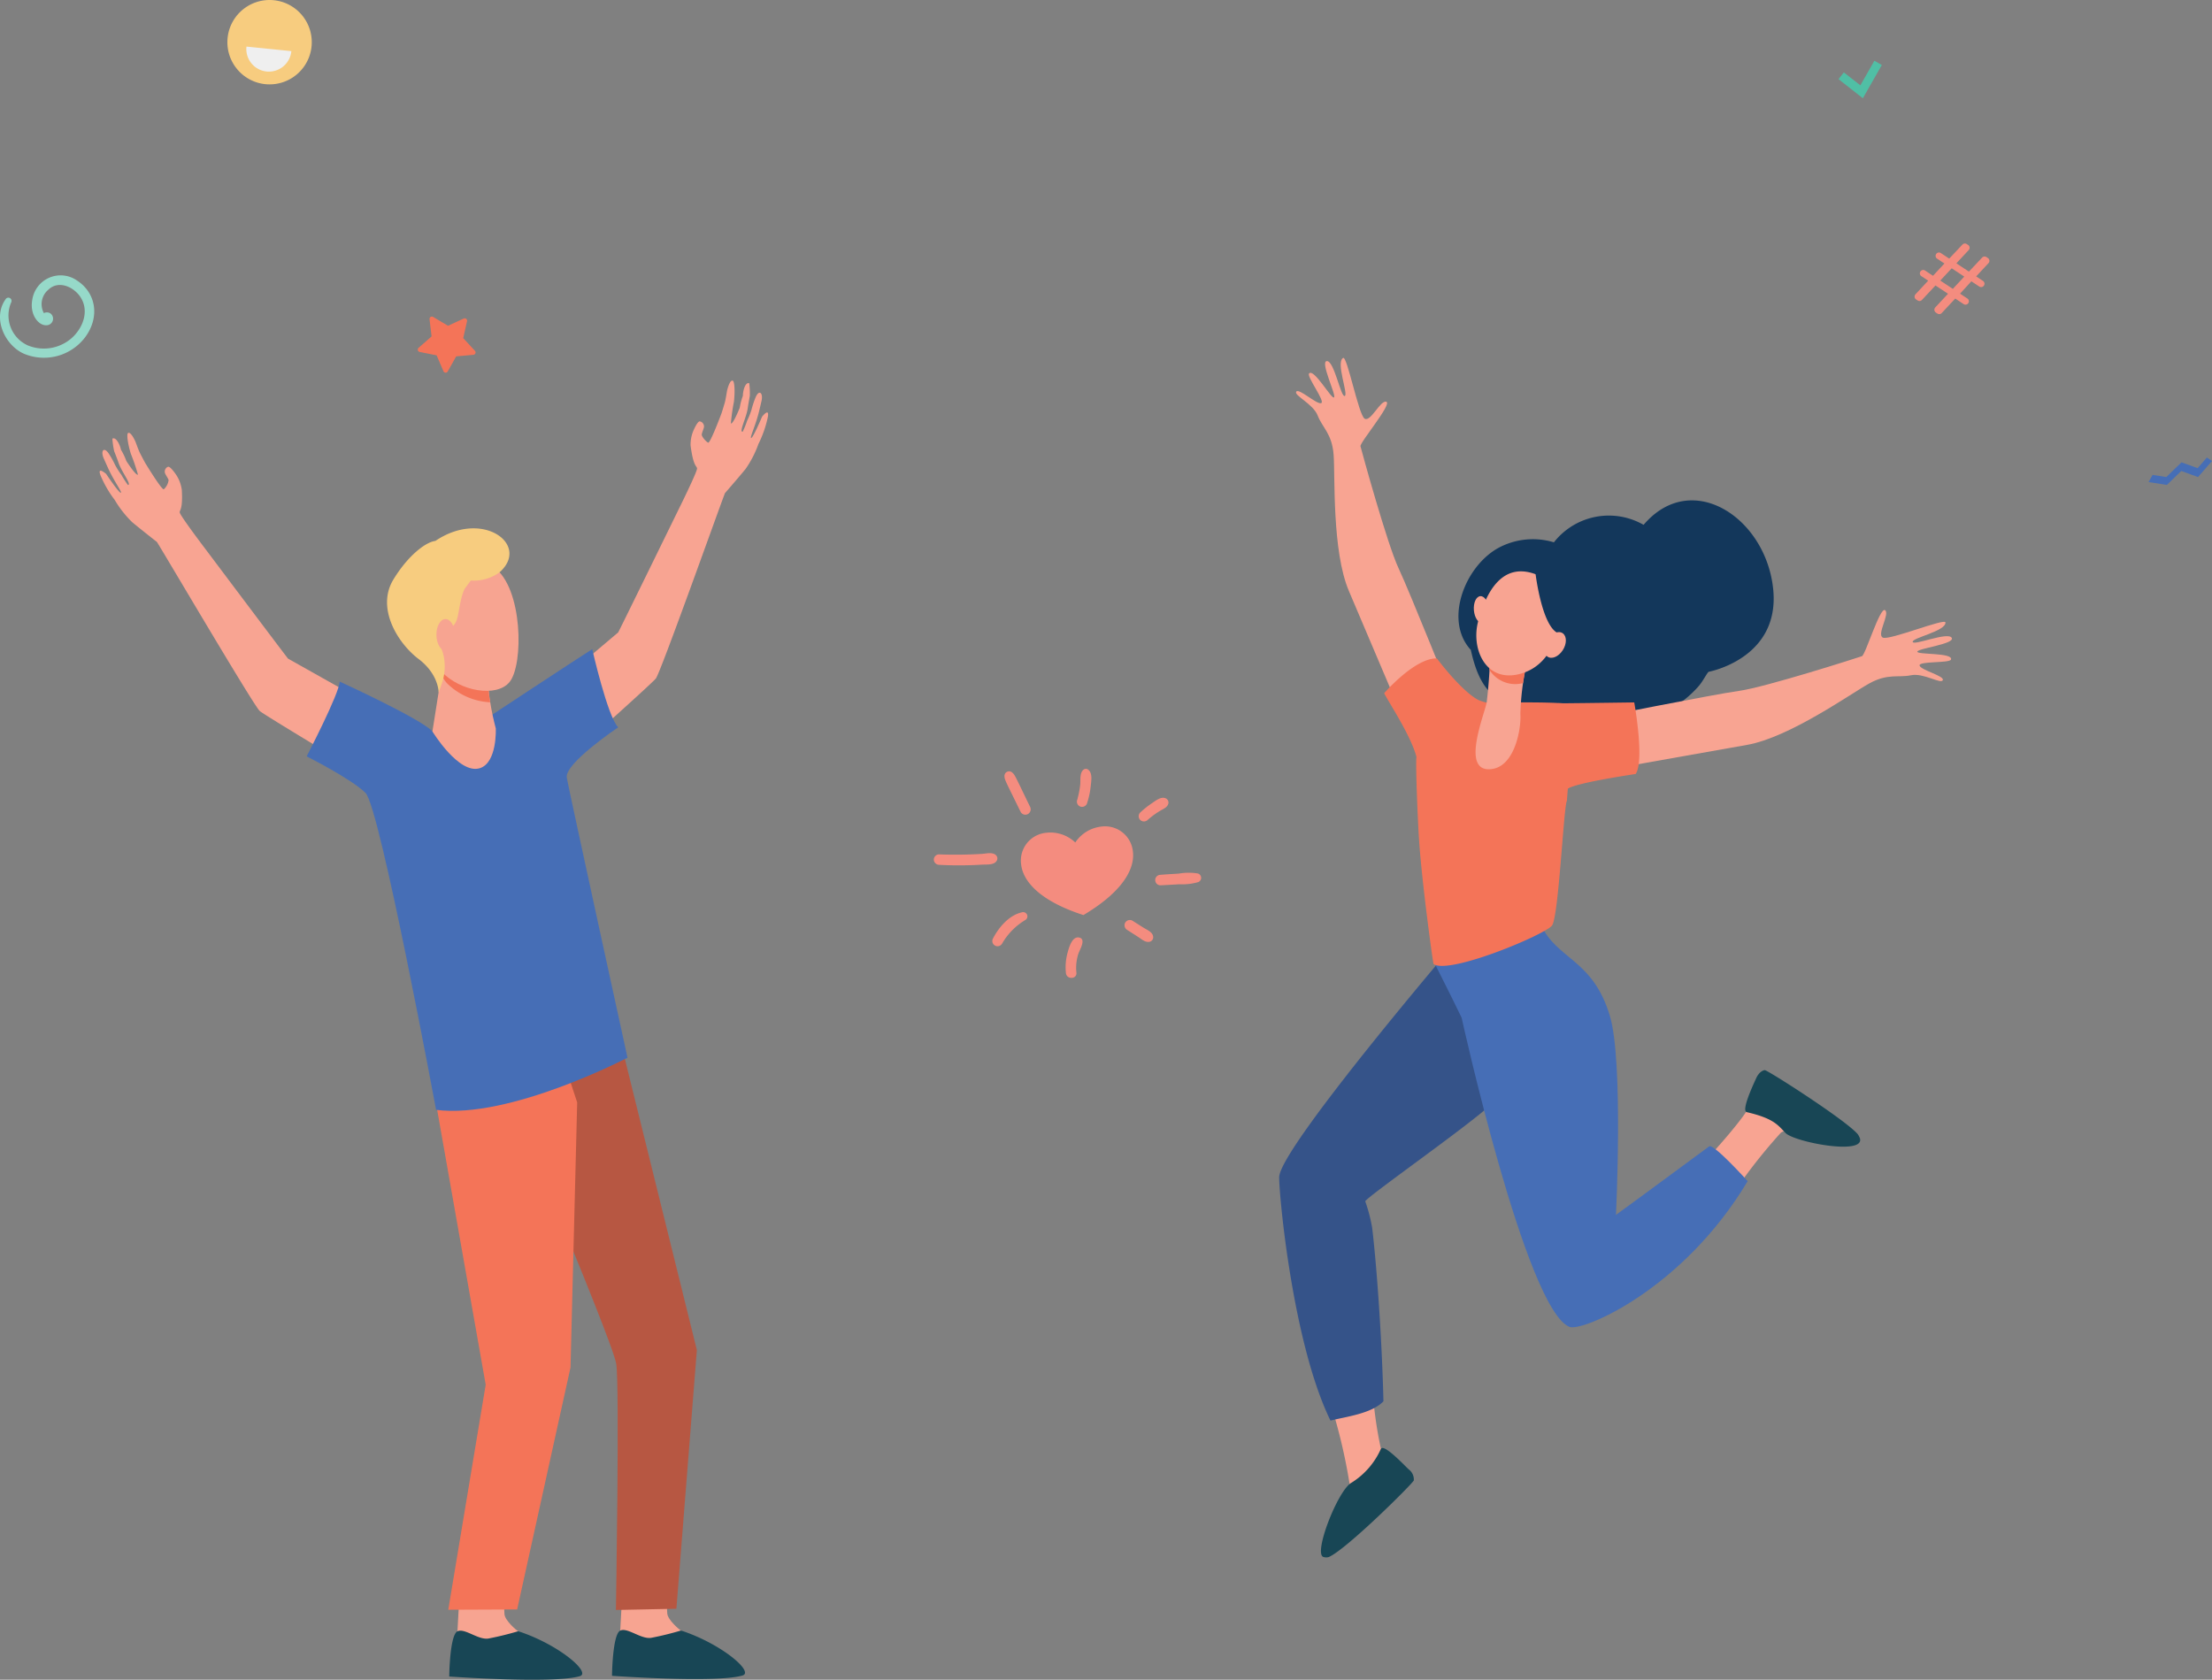 <svg xmlns="http://www.w3.org/2000/svg" width="80%" height="80%" viewBox="0 0 326.875 248.255">
  <rect x="0" y="0" width="326.875" height="248.255" fill="#808080" stroke="none"/>
  <g id="Group_5113" data-name="Group 5113" transform="translate(-35.125 -474.828)">
    <path id="Path_784" data-name="Path 784" d="M414.415,191.852l-1.008-2.349L410.9,189a.351.351,0,0,1-.163-.608l1.922-1.685-.3-2.539a.351.351,0,0,1,.529-.343l2.2,1.307,2.322-1.068a.351.351,0,0,1,.489.4l-.565,2.493,1.734,1.878a.351.351,0,0,1-.226.588l-2.545.233-1.251,2.229a.351.351,0,0,1-.629-.033" transform="translate(-313.759 337.843)" fill="#f47458"/>
    <g id="Group_5061" data-name="Group 5061" transform="translate(68.725 474.828)">
      <path id="Path_786" data-name="Path 786" d="M509.943,6.86A6.235,6.235,0,1,1,504.365.029a6.235,6.235,0,0,1,5.578,6.831" transform="translate(-497.503 0.003)" fill="#f7cc7f"/>
      <path id="Path_787" data-name="Path 787" d="M515.04,43.033a3.334,3.334,0,1,0,6.634.67Z" transform="translate(-512.22 -36.148)" fill="#efefef"/>
    </g>
    <g id="Group_5062" data-name="Group 5062" transform="translate(173.12 588.462)">
      <path id="Path_789" data-name="Path 789" d="M818.041,58.35a5.333,5.333,0,0,1,3.918-2.357,4.129,4.129,0,0,1,4.6,3.744c.294,2.62-1.655,5.978-7.317,9.342-6.267-2.025-8.912-4.867-9.206-7.487a4.129,4.129,0,0,1,3.658-4.671,5.334,5.334,0,0,1,4.343,1.429" transform="translate(-797.136 -47.471)" fill="#f48c7f"/>
      <path id="Path_790" data-name="Path 790" d="M730.338,82.487a54.98,54.98,0,0,0,6.285-.026c.632-.039,1.739.081,2.143-.488a.666.666,0,0,0-.047-.911c-.5-.5-1.436-.232-2.073-.193-1.94.118-4.141.159-6.368.072a.78.78,0,0,0-.743.8.79.79,0,0,0,.8.743" transform="translate(-729.535 -68.303)" fill="#f48c7f"/>
      <path id="Path_791" data-name="Path 791" d="M934.833,100.617c.929-.041,1.857-.1,2.785-.154a8.524,8.524,0,0,0,2.77-.313.67.67,0,0,0-.052-1.284,8.423,8.423,0,0,0-2.779.019c-.928.058-1.857.113-2.784.186a.774.774,0,0,0,.06,1.546" transform="translate(-901.339 -83.408)" fill="#f48c7f"/>
      <path id="Path_792" data-name="Path 792" d="M784.888,139.9a9.677,9.677,0,0,1,3.475-3.521.626.626,0,0,0-.518-1.12c-1.928.419-3.478,2.258-4.328,3.938a.771.771,0,0,0,1.371.7" transform="translate(-774.807 -114.063)" fill="#f48c7f"/>
      <path id="Path_793" data-name="Path 793" d="M852.839,163.777a6.841,6.841,0,0,1,.3-2.818c.185-.56,1.2-2.15.1-2.374-1.042-.211-1.5,1.509-1.7,2.237a8.083,8.083,0,0,0-.247,3.015c.1.989,1.648.938,1.552-.06" transform="translate(-831.772 -133.66)" fill="#f48c7f"/>
      <path id="Path_794" data-name="Path 794" d="M906.1,143.939l1.613,1.036c.536.344,1.061.86,1.733.683a.685.685,0,0,0,.442-.835c-.115-.622-.96-.946-1.451-1.258l-1.618-1.025a.793.793,0,0,0-1.059.341.8.8,0,0,0,.341,1.059" transform="translate(-877.496 -120.118)" fill="#f48c7f"/>
      <path id="Path_795" data-name="Path 795" d="M798.536,10.338c-2.242-4.631-2.2-4.657-2.625-5.025a.685.685,0,0,0-1.131.529c.031.585.036.488,2.414,5.351a.8.8,0,0,0,1.1.243.815.815,0,0,0,.243-1.1" transform="translate(-784.342 -4.785)" fill="#f48c7f"/>
      <path id="Path_796" data-name="Path 796" d="M863.165,7.886a11.8,11.8,0,0,0,.526-2.474c.081-.784.31-1.975-.442-2.474a.585.585,0,0,0-.6.028c-.634.485-.437,1.534-.514,2.257a13.961,13.961,0,0,1-.471,2.33.778.778,0,0,0,.586.918.788.788,0,0,0,.919-.586" transform="translate(-840.504 -2.868)" fill="#f48c7f"/>
      <path id="Path_797" data-name="Path 797" d="M923.178,30.418a.684.684,0,0,0-.51-.8c-.654-.217-1.459.451-1.978.8a13.529,13.529,0,0,0-1.7,1.363.784.784,0,0,0,.056,1.1.8.8,0,0,0,1.1-.056c2.075-1.8,2.74-1.492,3.031-2.4" transform="translate(-888.518 -25.303)" fill="#f48c7f"/>
    </g>
    <path id="Path_799" data-name="Path 799" d="M190.843,176.434c-1.962,2.748-.151,6.744,2.681,8.03a7.636,7.636,0,0,0,9.066-2.406c2.208-2.956,1.661-6.564-1.2-8.407a4.232,4.232,0,0,0-6.6,2.856c-.406,2.2.927,3.814,2.066,3.761a.972.972,0,0,0,.678-1.7.954.954,0,0,0-1.028-.089,2.786,2.786,0,0,1,.673-3.475c1.547-1.47,3.86-.357,4.813,1.231,1.214,2.021.266,4.454-1.368,5.921a6.236,6.236,0,0,1-6.52,1.08,4.859,4.859,0,0,1-2.427-6.353.474.474,0,0,0-.833-.452" transform="translate(-154.896 342.629)" fill="#96d9c9"/>
    <g id="Group_5064" data-name="Group 5064" transform="translate(49.851 531.079)">
      <path id="Path_800" data-name="Path 800" d="M327.412,1445.312s-.347,6.433-.349,6.446c-.132.817-.656,2.836-.654,3.579.008,2.788,12.469-2.421,9.67-3.644-.253-.111-1.977-1.581-2.063-2.53-.132-1.462-.072-3.789-.072-3.789Z" transform="translate(-274.193 -1266.833)" fill="#f7a491"/>
      <path id="Path_801" data-name="Path 801" d="M333.116,1484.623a45.3,45.3,0,0,1-4.426,1.085c-1.5.22-3.483-1.568-4.542-1.078-1.167.539-1.228,6.688-1.228,6.688s15.361,1.1,19.288-.047c1.765-.516-3.1-4.688-9.091-6.649" transform="translate(-271.261 -1299.79)" fill="#184655"/>
      <path id="Path_802" data-name="Path 802" d="M477.781,1444.664s-.347,6.433-.349,6.446c-.132.817-.656,2.837-.654,3.579.008,2.789,12.469-2.421,9.67-3.644-.254-.111-1.977-1.581-2.063-2.529-.133-1.462-.072-3.789-.072-3.789Z" transform="translate(-400.507 -1266.288)" fill="#f7a491"/>
      <path id="Path_803" data-name="Path 803" d="M483.484,1483.974a45.334,45.334,0,0,1-4.426,1.086c-1.5.219-3.483-1.568-4.543-1.078-1.167.539-1.228,6.688-1.228,6.688s15.361,1.1,19.288-.047c1.764-.516-3.1-4.688-9.091-6.649" transform="translate(-397.575 -1299.245)" fill="#184655"/>
      <path id="Path_804" data-name="Path 804" d="M411.417,339.259c.412,3.139.908,2.938.95,3.342.05.478-2.821,6.253-2.821,6.253s-8.351,17.078-8.834,17.985l-14.908,12.6,3.9,9.24s15.868-14.14,16.573-15.026,9.383-25.273,10.215-27.4c0,0,1.9-2.173,3.051-3.577a15.749,15.749,0,0,0,1.9-3.693,16.587,16.587,0,0,0,1.334-3.748c.427-1.851-.8-.282-.8-.282s-1.392,3.294-1.626,3.142c-.18-.118.683-1.873,1.177-3.916.127-.526.25-1.045.36-1.522.287-1.254-.381-1.78-.886-.514a13.23,13.23,0,0,0-.582,1.759,10.9,10.9,0,0,1-.64,1.618,14.255,14.255,0,0,1-.67,1.663c-.04-.048-.248.094-.131-.467.142-.675.752-2.047.885-3.056.075-.572.3-1.758.3-1.758a11.506,11.506,0,0,0-.087-1.89c-.573-.194-.935,1.073-.938,1.863a8.865,8.865,0,0,0-.461,1.76s-.973,2.45-1.312,2.32a29.871,29.871,0,0,1,.455-3.233c.165-1.49.093-3.019-.19-3.092-.48-.125-.835,1.513-.835,1.513s-.189,1.159-.281,1.54c-.107.446-.528,1.759-.528,1.759s-1.673,4.5-1.983,4.352-.95-.867-.941-1.181.322-.885.332-1.2a.766.766,0,0,0-.618-.764c-.377-.036-.992,1.473-.992,1.473a5.287,5.287,0,0,0-.372,2.137" transform="translate(-324.087 -329.624)" fill="#f8a492"/>
      <path id="Path_805" data-name="Path 805" d="M12.134,386.177c.186,3.16-.339,3.056-.3,3.461.041.479,3.947,5.609,3.947,5.609s11.415,15.2,12.059,16l17.01,9.559-2.092,9.81s-18.244-10.892-19.1-11.629S9.681,395.934,8.465,394.005c0,0-2.275-1.775-3.669-2.937A15.765,15.765,0,0,1,2.233,387.8a16.606,16.606,0,0,1-2.015-3.429c-.768-1.738.737-.429.737-.429s1.987,2.973,2.187,2.779c.155-.15-1.024-1.71-1.893-3.624-.223-.492-.442-.979-.64-1.427-.518-1.177.039-1.82.773-.672a13.2,13.2,0,0,1,.9,1.618,10.87,10.87,0,0,0,.933,1.468,14.361,14.361,0,0,0,.971,1.507c.03-.055.262.046.04-.484-.266-.637-1.124-1.869-1.444-2.834-.182-.547-.63-1.669-.63-1.669a11.487,11.487,0,0,1-.27-1.872c.526-.3,1.12.878,1.272,1.652a8.84,8.84,0,0,1,.784,1.641s1.416,2.223,1.725,2.031a29.909,29.909,0,0,0-1.055-3.089c-.442-1.432-.66-2.947-.4-3.073.448-.213,1.1,1.328,1.1,1.328s.4,1.1.565,1.46c.189.418.85,1.628.85,1.628s2.49,4.107,2.766,3.9a2.226,2.226,0,0,0,.7-1.338c-.068-.307-.483-.808-.552-1.115a.767.767,0,0,1,.464-.867c.363-.106,1.251,1.259,1.251,1.259a5.288,5.288,0,0,1,.768,2.028" transform="translate(0 -370.155)" fill="#f8a492"/>
      <path id="Path_806" data-name="Path 806" d="M353.723,925.753s19.036,44.643,19.748,48.67c.519,2.939-.043,36.4-.043,36.4l8.937-.181,3.024-38.234-11.906-48.154Z" transform="translate(-297.137 -829.129)" fill="#b75742"/>
      <path id="Path_807" data-name="Path 807" d="M301.845,922.471l8.761,49.637-5.531,33.256,10.179-.044,7.888-35.771.984-39.165L319.964,917.8Z" transform="translate(-253.559 -823.705)" fill="#f47458"/>
      <path id="Path_808" data-name="Path 808" d="M233.469,577.756s2.263,9.995,3.836,11.548c0,0-7.972,5.342-7.6,7.443s8.972,41.385,8.972,41.385-17.428,9.119-28.286,7.707c0,0-8.307-44.75-10.428-46.843s-8.7-5.4-8.7-5.4,4.881-9.394,4.876-11.053c0,0,11.668,5.338,13.641,7.286s5.78-.548,6.7-.939c0,0,15.585-10.281,16.983-11.137" transform="translate(-160.675 -538.061)" fill="#466eb6"/>
      <path id="Path_809" data-name="Path 809" d="M308.846,593.265l-1.453,9.2s3.9,6.4,7,5.433c2.6-.815,2.363-5.883,2.363-5.883s-1.435-5.239-1.017-7.865-6.891-.882-6.891-.882" transform="translate(-258.219 -550.613)" fill="#f7a491"/>
      <path id="Path_810" data-name="Path 810" d="M322.758,594.148c.418-2.626-6.891-.882-6.891-.882l-.116.769a4.248,4.248,0,0,0,.8,1.289,9.669,9.669,0,0,0,6.4,2.831,14.143,14.143,0,0,1-.194-4.007" transform="translate(-265.24 -550.613)" fill="#f47458"/>
      <path id="Path_811" data-name="Path 811" d="M305.851,498.959c-.207-.073-1.626,10.565,1.135,13.479s8.126,3.848,10.042,1.536c2.12-2.558,1.979-13.984-2.309-16.975s-8.869,1.961-8.869,1.961" transform="translate(-256.463 -469.416)" fill="#f7a491"/>
      <path id="Path_812" data-name="Path 812" d="M272.63,467.979c-1.5.182-4.12,2.259-6.217,5.715-2.579,4.25.694,9.441,3.718,11.732s2.969,4.959,2.969,4.959l.494-1.384a7.61,7.61,0,0,0,.368-3.244,6.265,6.265,0,0,0-.494-1.948c-.73-1.536,1.551-2.568,2.187-3.851.49-.988.508-3.243,1.28-4.876l.924-1.248a6.452,6.452,0,0,0,4.232-1.2c4.622-4.06-2.47-9.379-9.461-4.656" transform="translate(-223.011 -444.289)" fill="#f7cc7f"/>
      <path id="Path_813" data-name="Path 813" d="M313.82,552.245c.026,1.3-.568,2.362-1.326,2.378s-1.394-1.022-1.419-2.32.568-2.362,1.326-2.378,1.393,1.022,1.419,2.319" transform="translate(-261.311 -514.684)" fill="#f7a491"/>
    </g>
    <path id="Path_785" data-name="Path 785" d="M1171.58,10.57l.784-1,2.444,1.914,2.068-3.632,1.1.629-2.8,4.913Z" transform="translate(-864.769 475.956)" fill="#50bfa5"/>
    <path id="Path_788" data-name="Path 788" d="M1263.77,127.49l1.886-2.02-1.047-.693a.5.5,0,0,1,.549-.83l1.207.8,1.689-1.815-1.118-.74a.5.5,0,0,1,.549-.83l1.279.846,1.954-2.074a.5.5,0,0,1,.637-.074l.2.129a.5.5,0,0,1,.09.754l-1.824,1.961,1.854,1.227,1.954-2.074a.5.5,0,0,1,.637-.074l.213.141a.5.5,0,0,1,.09.754l-1.824,1.961,1.047.693a.5.5,0,0,1-.549.83l-1.208-.8-1.67,1.827,1.118.74a.5.5,0,0,1-.549.83l-1.279-.846-2,2.142a.5.5,0,0,1-.638.076l-.228-.151a.5.5,0,0,1-.089-.755l1.886-2.02-1.854-1.227-2,2.142a.5.5,0,0,1-.638.075l-.228-.151a.5.5,0,0,1-.089-.754m5.52-.808,1.688-1.815-1.854-1.227-1.688,1.815Z" transform="translate(-945.595 390.84)" fill="#f48c7f"/>
    <path id="Path_798" data-name="Path 798" d="M1437.138,233.984l-1.372,1.573-2.381-.858-2.246,2.173-2.023-.317-.6,1.06,2.705.424,2.129-2.059,2.477.893,2.065-2.367Z" transform="translate(-1075.892 308.46)" fill="#466eb6"/>
    <g id="Group_5063" data-name="Group 5063" transform="translate(224.154 527.716)">
      <path id="Path_814" data-name="Path 814" d="M1179.972,443.9a10.317,10.317,0,0,0-13.254,2.585,10.712,10.712,0,0,0-8.359.913c-4.878,2.815-7.872,10.7-3.917,14.986.963,4.408,2.726,7.889,7.109,7.945,2.588,4.758,10.65,6.147,15.312,1.686,4.069,1.286,8.419-1.041,11.245-4.274.667-.763,1.231-1.963,1.485-2.123,0,0,10.494-1.93,9.542-12.094-1-10.637-12.05-17.975-19.162-9.624" transform="translate(-1126.122 -419.22)" fill="#13375b"/>
      <path id="Path_815" data-name="Path 815" d="M1040.6,1258.024a59.46,59.46,0,0,0,1.236,9.229c.062.236.814,1.168.883,1.41-1.136,5.421-4.881,8.228-8.305,10.129,1.022-2.673,2.93-5.641,2.81-6.283a82.052,82.052,0,0,0-2.741-11.614c2.65.042,3.785-1.492,6.117-2.871" transform="translate(-1026.829 -1106.142)" fill="#f8a492"/>
      <path id="Path_816" data-name="Path 816" d="M1013.584,844.818l16.31,13.206s-8.218,8.1-11.3,11.114S1000,883,999.728,883.695a23.908,23.908,0,0,1,1.014,3.856c.68,5.573,1.448,16.41,1.678,25.7-1.755,1.84-5.556,2.276-7.828,2.854-5.587-11.42-7.607-33.34-7.581-35.973.041-4.288,26.572-35.319,26.572-35.319" transform="translate(-987.011 -759.038)" fill="#355389"/>
      <path id="Path_817" data-name="Path 817" d="M1385.95,985.185a77.9,77.9,0,0,0-7.812,10.148c-1.66-1.735-2.5-3.532-4.48-4.9,2.271-2.179,6.956-7.607,7.552-9.022,1.414-3.357,2.289-3.693,2.289-3.693s10.393,6.65,10.9,7.943-5.878-2.119-8.45-.472" transform="translate(-1311.805 -870.674)" fill="#f8a492"/>
      <path id="Path_818" data-name="Path 818" d="M1417.768,972.874c-.874-.2.973-4.106,1.381-5.009.458-1.016,1.121-1.2,1.276-1.2.422-.008,11.972,7.382,13.741,9.472a2.752,2.752,0,0,1,.325.629c.667,2.533-9.744.517-11.013-.821-1.129-1.19-1.777-2.15-5.709-3.071" transform="translate(-1348.664 -861.393)" fill="#184655"/>
      <path id="Path_819" data-name="Path 819" d="M1130.933,834.157l15.521-6.575c-.057.026.073.614.092.656,2.308,5.263,7.729,5.1,10.249,13.639,1.993,6.749.882,29.347.882,29.347s6.718-4.9,13.77-10.123c.643-.477,5.69,5.138,5.69,5.138-9.6,16.084-24.445,22.283-26.325,21.54-6.417-2.535-15.953-45.684-15.936-45.681-1.238-2.583-3.942-7.942-3.942-7.942" transform="translate(-1107.909 -744.559)" fill="#466eb6"/>
      <path id="Path_820" data-name="Path 820" d="M1276.838,557.582s17.658-3.533,21.587-4.078,17.637-4.939,18.164-5.128,2.668-7.342,3.419-6.8-1.279,3.6-.333,4.054,9.222-2.929,9.259-2.238c.069,1.292-4.985,2.274-4.844,2.873s5.176-1.53,5.758-.614-4.954,1.553-5.07,2.047,5.3.12,4.973,1.169c-.176.569-4.822.212-4.645.893s3.7,1.523,3.434,2.157-2.867-1.112-4.71-.722-3.387-.313-6.13,1.194-11.783,7.992-18.111,9.1-20.305,3.61-20.305,3.61Z" transform="translate(-1230.474 -504.283)" fill="#f8a492"/>
      <path id="Path_821" data-name="Path 821" d="M1026.077,360s-6.685-16.721-8.374-20.311-5.494-17.472-5.624-18.017,4.693-6.245,3.827-6.576-2.314,3.036-3.214,2.493-2.583-9.325-3.181-8.978c-1.12.648.818,5.417.238,5.626s-1.545-5.171-2.63-5.159,1.4,5,1.054,5.365-2.994-4.372-3.695-3.528c-.381.458,2.456,4.155,1.789,4.379s-3.3-2.266-3.683-1.7,2.5,1.793,3.178,3.551,2.112,2.667,2.347,5.787-.26,14.235,2.264,20.144,8.065,18.98,8.065,18.98Z" transform="translate(-1000.063 -308.6)" fill="#f8a492"/>
      <path id="Path_822" data-name="Path 822" d="M1089.141,613.345c-.215-3.105-.548-11.481-.4-12.509-.867-3.231-4.1-8.041-4.771-9.4,0,0,4.5-5.219,7.792-5.143,0,0,3.461,4.661,6.05,6.105a6.265,6.265,0,0,0,1.3.421c2.513.006,11.3-.187,12.929.34l-1.066,14.169c-.48.808-1.212,17.1-2.2,18.437s-15.177,7.3-17.5,5.7c-.093-.063-1.7-11.849-2.135-18.126" transform="translate(-1068.456 -541.87)" fill="#f47458"/>
      <path id="Path_823" data-name="Path 823" d="M1231.465,627.469a7.065,7.065,0,0,1,2.671-.413c3.984-.031,10.691-.131,10.691-.131s1.555,8.544.212,10.581c0,0-10.495,1.528-10.205,2.429Z" transform="translate(-1192.359 -576.002)" fill="#f47458"/>
      <path id="Path_824" data-name="Path 824" d="M1175.821,581.065a39.419,39.419,0,0,0-.794,6.851c.163,1.942-.773,8.186-4.7,8.168s-.669-7.957-.28-9.854a76.041,76.041,0,0,0,.534-7.782Z" transform="translate(-1139.387 -535.28)" fill="#f8a492"/>
      <path id="Path_825" data-name="Path 825" d="M1181.293,581.4c.077-1.609.111-2.952.111-2.952l5.244,2.616s-.2,1-.4,2.284a4.509,4.509,0,0,1-4.96-1.948" transform="translate(-1150.213 -535.28)" fill="#f47458"/>
      <path id="Path_826" data-name="Path 826" d="M1178.477,506.514a6.751,6.751,0,0,1,2.737,3.756c.718,2.559-.192,9.134-5.452,10.672s-7.483-3.7-6.362-7.763,3.52-9.2,9.078-6.665" transform="translate(-1139.984 -474.285)" fill="#f8a492"/>
      <path id="Path_827" data-name="Path 827" d="M1166.813,530.842c.092,1.1.662,1.938,1.273,1.881s1.031-.991.939-2.086-.662-1.938-1.273-1.882-1.031.99-.939,2.086" transform="translate(-1138.039 -493.534)" fill="#f8a492"/>
      <path id="Path_828" data-name="Path 828" d="M1034.454,1315.891c.435-.818,3.413,2.376,4.127,3.038a1.861,1.861,0,0,1,.74,1.617c-.109.415-9.894,10.149-12.549,11.32a1.37,1.37,0,0,1-.879-.028c-1.3-.736,2.028-9.329,4.045-10.843a11.3,11.3,0,0,0,4.516-5.1" transform="translate(-1019.426 -1154.64)" fill="#184655"/>
      <path id="Path_829" data-name="Path 829" d="M1223.809,507.951s.88,7.354,3.139,8.7,1.276,4.6,1.276,4.6,2.135-7.546.362-9.993a9.935,9.935,0,0,0-4.777-3.305" transform="translate(-1185.928 -476.06)" fill="#13375b"/>
      <path id="Path_830" data-name="Path 830" d="M1232.461,563.078c-.625.951-.634,2.079-.019,2.521s1.62.028,2.245-.923.634-2.079.02-2.521-1.62-.028-2.246.923" transform="translate(-1192.797 -521.445)" fill="#f8a492"/>
    </g>
  </g>
</svg>
